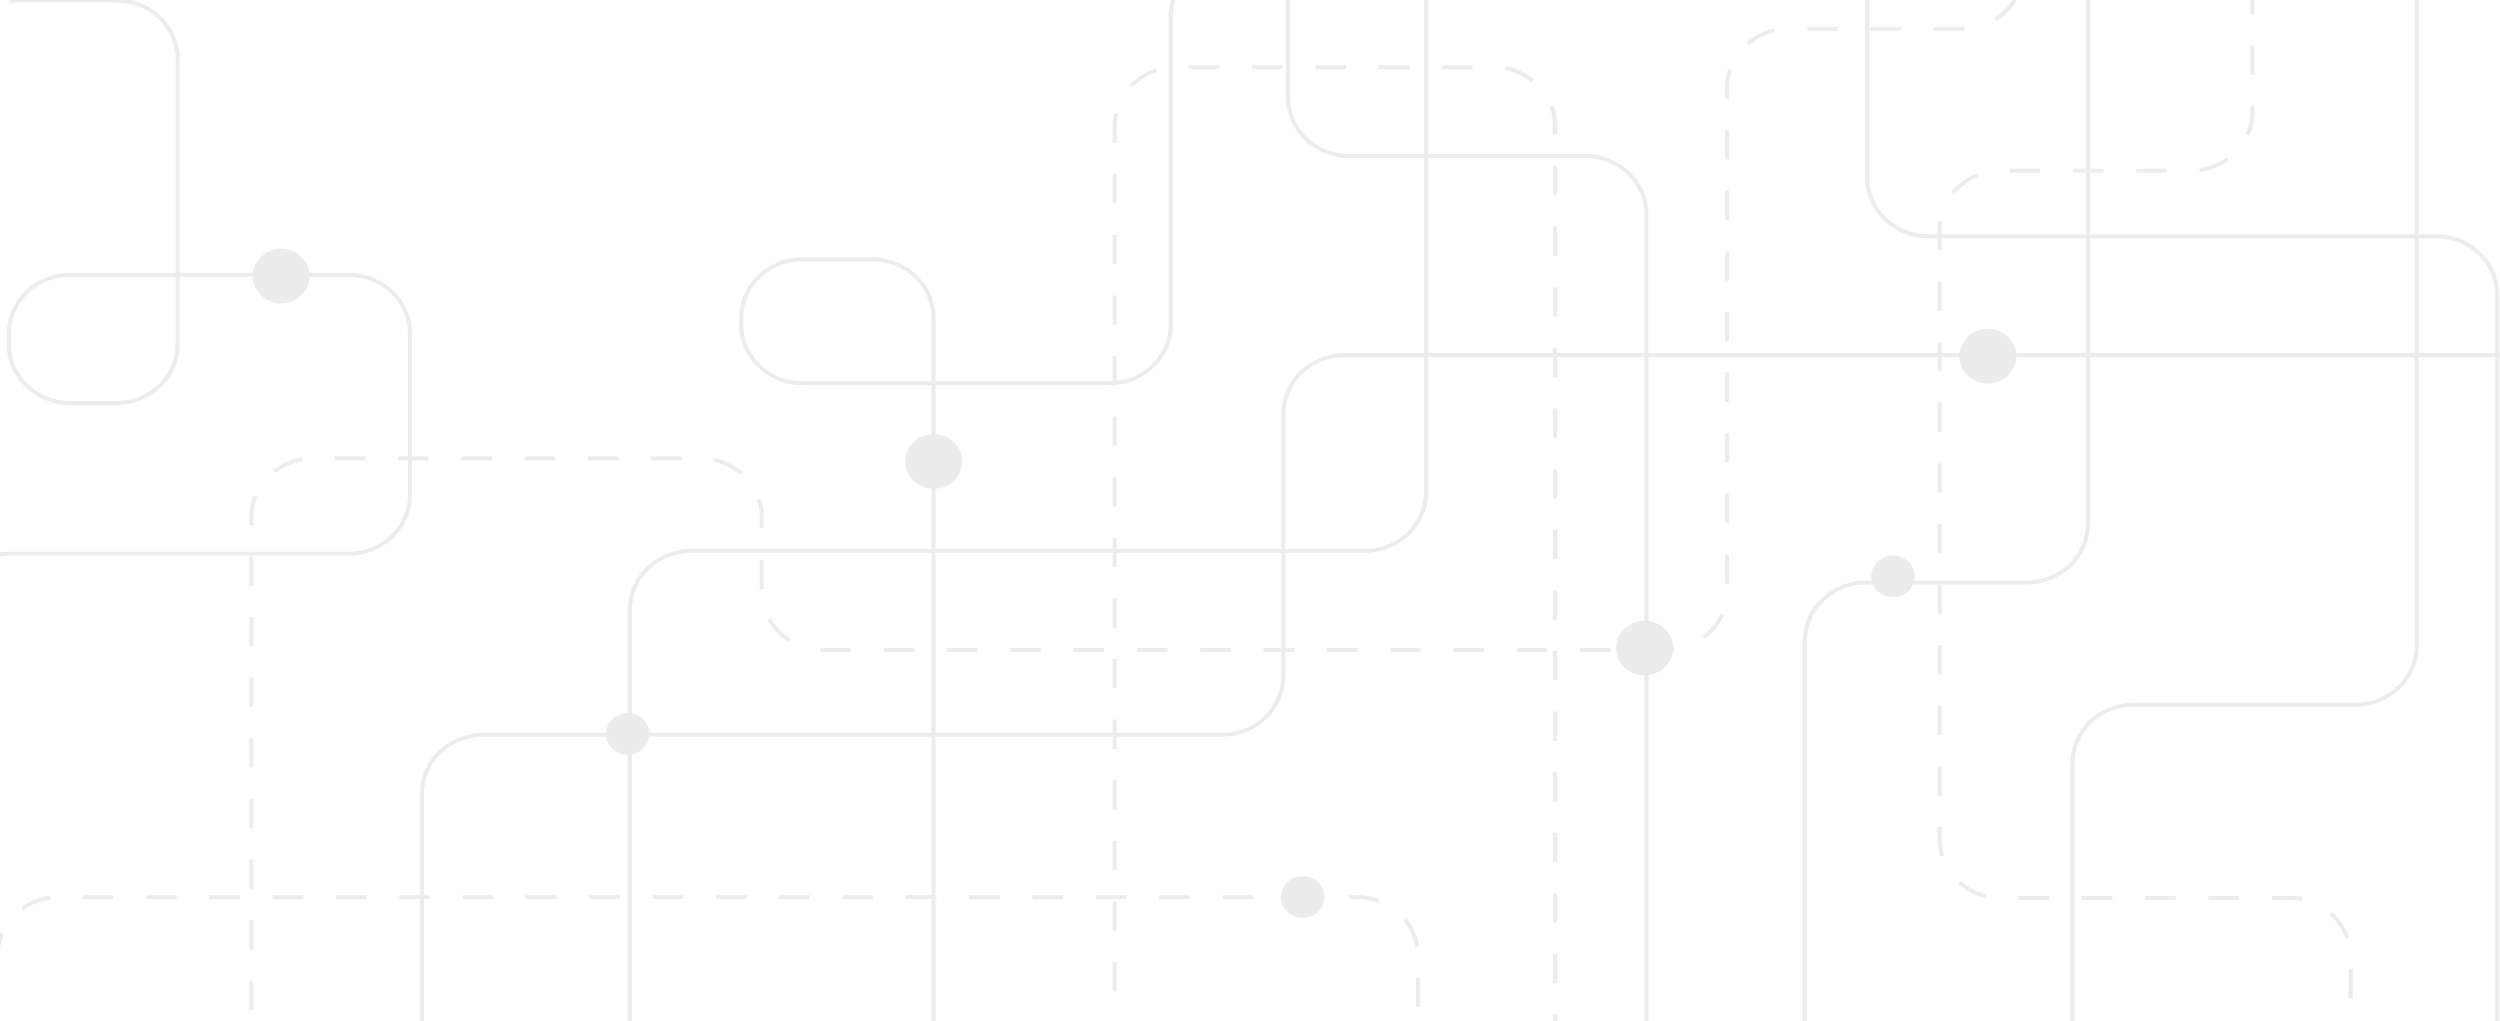 <svg xmlns="http://www.w3.org/2000/svg" width="1278.646" height="522.202" viewBox="0 0 1278.646 522.202"><defs><clipPath id="a"><path transform="rotate(90 639.323 639.323)" fill="none" d="M0 0h522.202v1278.646H0z"/></clipPath></defs><g><g opacity=".075" style="mix-blend-mode:multiply;isolation:isolate" clip-path="url(%23a)"><g><path d="M-27.738 549.899V313.218c0-17.094 14.527-31 32.384-31h173.688c16.705 0 30.295-13.01 30.295-29v-82.654c0-15.99-13.59-29-30.295-29H91.912v34.578c0 17.094-14.527 31-32.384 31H35.875c-17.856 0-32.384-13.906-32.384-31v-5.578c0-17.094 14.528-31 32.384-31h53.949V30.233c0-15.99-13.591-29-30.295-29h-54.7v-2h54.7c17.857 0 32.384 13.906 32.384 31v109.331h86.42c17.857 0 32.384 13.906 32.384 31v82.654c0 17.093-14.527 31-32.384 31H4.645c-16.7 0-30.295 13.009-30.295 29v236.681c0 15.99 13.591 29 30.295 29h210.14V405.786c0-17.094 14.527-31 32.384-31h73.958v-63.024c0-17.093 14.527-31 32.384-31h122.885v-83.749h-65.947c-17.857 0-32.384-13.906-32.384-31v-3.408c0-17.093 14.527-31 32.384-31h35.653c17.856 0 32.384 13.907 32.384 31v32.408h88.994c16.7 0 30.295-13.009 30.295-29V8.172c0-17.094 14.527-31 32.384-31h27.537v-71.954c0-17.094 14.528-31 32.384-31h8c17.857 0 32.384 13.906 32.384 31v71.954h84.45c16.7 0 30.295-13.01 30.295-29V-72.72c0-17.094 14.527-31 32.384-31h46.035c17.857 0 32.384 13.906 32.384 31V90.837c0 15.99 13.591 29 30.295 29h80.586V-85.646h-51.7c-17.857 0-32.384-13.906-32.384-31v-38.565c0-17.093 14.527-31 32.384-31h21.4c17.856 0 32.384 13.907 32.384 31v67.565h166v-66.534h-82.135c-17.857 0-32.384-13.907-32.384-31v-120.907c0-17.093 14.527-31 32.384-31h51.845c17.856 0 32.384 13.907 32.384 31v149.9h68.269v2h-68.269v66.534H1274c17.857 0 32.384 13.906 32.384 31v208.228c0 15.681-12.225 28.681-28.033 30.721v350.361c0 17.094-14.527 31-32.384 31h-154.683c-17.857 0-32.384-13.906-32.384-31V390.413c0-17.094 14.527-31 32.384-31h113.4c16.7 0 30.295-13.01 30.295-29v-147.83h-166v85.339c0 17.093-14.528 31-32.384 31h-82.169c-16.7 0-30.295 13.009-30.295 29V538.59c0 17.093-14.527 31-32.384 31h-18.343c-17.857 0-32.384-13.907-32.384-31V182.582H730.462v69.18c0 17.094-14.527 31-32.384 31h-40.643v63.024c0 17.094-14.528 31-32.384 31H478.485v223.2c0 17.094-14.528 31-32.384 31H247.169c-17.857 0-32.384-13.906-32.384-31v-19.091H4.645c-17.857.004-32.383-13.902-32.383-30.996zM89.824 141.564H35.875c-16.7 0-30.295 13.01-30.295 29v5.578c0 15.991 13.591 29 30.295 29h23.654c16.7 0 30.295-13.009 30.295-29zm127.051 439.335v19.091c0 15.991 13.591 29 30.295 29h198.932c16.7 0 30.295-13.009 30.295-29v-223.2H323.216v173.113c0 17.094-14.527 31-32.384 31zm104.252-204.113h-73.958c-16.7 0-30.295 13.01-30.295 29v173.113h73.958c16.7 0 30.295-13.01 30.295-29zm155.269-94.024H353.51c-16.7 0-30.295 13.009-30.295 29v63.024h153.179zm0-120.159c0-15.991-13.591-29-30.295-29h-35.653c-16.7 0-30.295 13.009-30.295 29v3.408c0 15.991 13.591 29 30.295 29h65.947zm2.089 120.159v92.024H625.05c16.705 0 30.295-13.01 30.295-29v-63.024zm0-85.751v83.751h176.859v-69.18c0-17.094 14.527-31 32.384-31h40.643v-99.8h-38.293c-17.856 0-32.384-13.906-32.384-31v-70.613h-27.532c-16.7 0-30.295 13.009-30.295 29v157.844c0 17.094-14.527 31-32.384 31zm249.886-14.429h-40.643c-16.7 0-30.295 13.01-30.295 29v69.18h40.643c16.7 0 30.295-13.009 30.295-29zm-68.587-203.41v70.613c0 15.99 13.591 29 30.295 29h38.293v-99.613zm68.587-73.954c0-15.991-13.591-29-30.295-29h-8c-16.7 0-30.295 13.009-30.295 29v71.954h68.587zm2.089 175.567v99.8h110.56v-70.8c0-15.99-13.591-29-30.295-29zm0-101.613v99.613h80.266c17.856 0 32.384 13.906 32.384 31v70.8h223.78V121.84h-80.586c-17.857 0-32.384-13.907-32.384-31V-72.72c0-15.991-13.591-29-30.295-29H877.59c-16.7 0-30.295 13.009-30.295 29v20.892c0 17.093-14.528 31-32.384 31zm112.65 203.41v356.007c0 15.99 13.59 29 30.295 29h18.343c16.7 0 30.295-13.01 30.295-29V327.921c0-17.094 14.528-31 32.384-31h82.169c16.7 0 30.295-13.009 30.295-29v-85.339zm223.78-337.793c0-15.991-13.591-29-30.295-29h-21.4c-16.7 0-30.295 13.009-30.295 29v38.565c0 15.991 13.591 29 30.295 29h51.7zm170.182 337.793v147.831c0 17.094-14.528 31-32.384 31h-113.4c-16.7 0-30.295 13.01-30.295 29v142.252c0 15.991 13.591 29 30.295 29h154.674c16.705 0 30.295-13.009 30.295-29V182.507q-1.12.074-2.261.075zm-168.093-60.745v58.745h166v-58.745zm0-207.483v205.483h166V-85.646zm166-220.438c0-15.991-13.591-29-30.295-29h-51.842c-16.7 0-30.295 13.009-30.295 29v120.9c0 15.991 13.591 29 30.295 29h82.139zm2.089 427.921v58.745h36.929c.761 0 1.515-.028 2.261-.08v-29.665c0-15.991-13.59-29-30.295-29zm0-207.483v205.483h8.9c17.857 0 32.384 13.906 32.384 31v29.447c14.651-2.026 25.944-14.126 25.944-28.7v-208.23c0-15.99-13.59-29-30.295-29z" fill="black"/></g><g><path d="M-2.362 584.958v-15h2.089v15zm0-31v-15h2.089v15zm0-31v-15h2.089v15zm0-31v-3.145a29.492 29.492 0 012.507-11.929l1.926.775a27.582 27.582 0 00-2.344 11.154v3.145zm3 109.012l1.893-.843a29.678 29.678 0 009.476 11.124l-1.247 1.6A31.683 31.683 0 01.639 600.97zm10.009-136.957a33.162 33.162 0 0114.8-5.889l.3 1.98a31.016 31.016 0 00-13.834 5.507zm16 154.8l.218-1.988c1.036.1 2.1.156 3.152.156h12.4v2h-12.4a33.7 33.7 0 01-3.365-.175zm15.642-159v-2h15.67v2zm16.848 159.161v-2h15.67v2zm15.536-159.161v-2h15.674v2zm16.848 159.161v-2h5.71a31.278 31.278 0 009.459-1.457l.657 1.9a33.466 33.466 0 01-10.116 1.558zm15.536-159.161v-2h15.67v2zm12.932 147.248a28.644 28.644 0 006.81-12.78l2.039.437a30.646 30.646 0 01-7.278 13.663zm7.537-28.506v-15h2.089v15zm0-31v-15h2.089v15zm0-31v-15h2.089v15zm0-31v-15h2.089v15zm0-31v-15h2.089v15zm0-31v-15h2.089v15zm0-31v-15h2.089v15zm0-31v-15h2.089v15zm0-31v-15h2.089v15zm0-31v-15h2.089v15zm0-31v-4.128a29.515 29.515 0 012.111-10.985l1.952.713a27.6 27.6 0 00-1.974 10.272v4.128zm11.915 191.258v-2h15.67v2zm.256-219.563a33.121 33.121 0 0114.582-6.35l.366 1.969a30.964 30.964 0 00-13.64 5.941zm31.45-4.823v-2h15.67v2zm.678 224.386v-2h15.67v2zm31.706-224.386v-2h15.67v2zm.678 224.386v-2h15.67v2zm31.706-224.386v-2h15.67v2zm.678 224.386v-2h15.67v2zm31.706-224.386v-2h15.67v2zm.678 224.386v-2h15.67v2zm31.706-224.386v-2h15.67v2zm.678 224.386v-2h15.67v2zm31.706-224.386v-2h15.67v2zm.678 224.386v-2h15.67v2zm31.4-223.619l.48-1.947a33.014 33.014 0 0114.192 7.117l-1.4 1.488a30.892 30.892 0 00-13.27-6.658zm.984 223.619v-2h15.67v2zm20.98-204.137l1.991-.608a29.558 29.558 0 011.517 9.359v5.8h-2.089v-5.8a27.64 27.64 0 00-1.419-8.751zm1.419 45.549v-15h2.089v15zm3.889 15.869l1.836-.953a29.941 29.941 0 0010.16 10.559l-1.144 1.674a31.987 31.987 0 01-10.852-11.28zm6.1 142.719v-2h15.67v2zm21-126.431l.09-2c.435.017.872.027 1.31.027h14.315v2h-14.315q-.709.004-1.405-.027zm11.38 126.431v-2h15.67v2zm21.043-126.4v-2h15.67v2zm11.341 126.4v-2h15.67v2zm21.043-126.4v-2h15.67v2zm11.341 126.4v-2h15.67v2zm21.043-126.4v-2h15.67v2zm11.341 126.4v-2h15.67v2zm21.043-126.4v-2h15.67v2zm11.341 126.4v-2h15.67v2zm8.646 171.206v-15h2.089v15zm0-31v-15h2.089v15zm0-31v-15h2.089v15zm0-31v-15h2.089v15zm0-31v-15h2.089v15zm0-31v-15h2.089v15zm0-31v-15h2.089v15zm0-31v-15h2.089v15zm0-31v-15h2.089v15zm0-31v-15h2.089v15zm0-31v-15h2.089v15zm0-31v-15h2.089v15zm0-31v-15h2.089v15zm0-31v-15h2.089v15zm0-31v-15h2.089v15zm0-31v-15h2.089v15zm0-31v-15h2.089v15zm0-31v-15h2.089v15zm0-31V64.34a29.716 29.716 0 01.718-6.481l2.042.42a27.812 27.812 0 00-.671 6.061v8.679zm4.483 573.758l1.8-1.017a30.1 30.1 0 0010.561 10.191l-1.077 1.713a32.131 32.131 0 01-11.285-10.887zm4.107-603.412a32.82 32.82 0 0113.415-8.383l.673 1.893a30.7 30.7 0 00-12.551 7.845zm3.809 290.046v-2h15.67v2zm11.341 126.4v-2h15.67v2zm8.458 202.274v-2h15.67v2zm6.674-626.747v-2h15.67v2zm5.911 298.071v-2h15.67v2zm11.341 126.4v-2h15.67v2zm8.458 202.274v-2h15.67v2zm6.674-626.747v-2h15.67v2zm5.912 298.077v-2h15.67v2zm11.341 126.4v-2h15.67v2zm8.459 202.274v-2h15.67v2zm6.674-626.747v-2h15.67v2zm5.911 298.071v-2h15.67v2zm11.341 126.4v-2h3.946a33.268 33.268 0 0111.833 2.155l-.77 1.859a31.116 31.116 0 00-11.063-2.014zm8.458 202.274v-2h15.67v2zm6.674-626.747v-2h15.67v2zm5.911 298.071v-2h15.67v2zm6.754 137.575l1.645-1.234a30.369 30.369 0 016.459 14.034l-2.06.326a28.416 28.416 0 00-6.048-13.124zm6.443 105.94v-15h2.089v15zm0-31v-15h2.089v15zm0-31v-15h2.089v15zm6.6 147.161v-2h15.67v2zm6.674-626.747v-2h15.67v2zm5.911 298.071v-2h15.67v2zm19.8 328.676v-2h15.67v2zm6.442-626.236l.392-1.965a33.092 33.092 0 0114.492 6.539l-1.33 1.543a30.952 30.952 0 00-13.556-6.115zm6.143 297.56v-2h15.664v2zm16.654-278.978l1.962-.687a29.508 29.508 0 011.96 10.594v4.537h-2.089v-4.537a27.6 27.6 0 00-1.836-9.905zm1.832 665.444v-15h2.089v15zm0-31v-15h2.089v15zm0-31v-15h2.089v15zm0-31v-15h2.089v15zm0-31v-15h2.089v15zm0-31v-15h2.089v15zm0-31v-15h2.089v15zm0-31v-15h2.089v15zm0-31v-15h2.089v15zm0-31v-15h2.089v15zm0-31v-15h2.089v15zm0-31v-15h2.089v15zm0-31v-15h2.089v15zm0-31v-15h2.089v15zm0-31v-15h2.089v15zm0-31v-15h2.089v15zm0-31v-15h2.089v15zm0-31v-15h2.089v15zm0-31v-15h2.089v15zm0-31v-15h2.089v15zm0-31v-15h2.089v15zm1.313 562.21v-2h15.67v2zm12.585-328.676v-2h15.67v2zm19.8 328.676v-2h15.67v2zm12.58-328.672v-2h11.45a31.567 31.567 0 004.064-.262l.282 1.983a33.966 33.966 0 01-4.346.279zm19.8 328.676v-2h15.67v2zm10.4-336.935a29.545 29.545 0 009.121-11.392l1.92.789a31.552 31.552 0 01-9.743 12.171zm11.551-26.667v-15h2.089v15zm0-31v-15h2.089v15zm0-31v-15h2.089v15zm0-31v-15h2.089v15zm0-31v-15h2.089v15zm0-31v-15h2.089v15zm0-31v-15h2.089v15zm0-31v-15h2.089v15zm0-31v-5.742a29.554 29.554 0 011.536-9.412l1.99.611a27.6 27.6 0 00-1.436 8.8v5.742zm10.438 611.6v-2h15.67v2zm.407-640.445a32.984 32.984 0 0114.205-7.091l.475 1.947a30.872 30.872 0 00-13.289 6.635zm31.093-5.9v-2h15.67v2zm.884 646.344v-2h15.67v2zm31.5-646.344v-2h15.67v2zm.884 646.344v-2h15.67v2zm31.5-646.344v-2h14.489c.38 0 .763-.008 1.143-.021l.075 2q-.6.023-1.215.023zm.884 646.344v-2h15.67v2zm1.121-232.846v-6.334h2.089v6.334a27.642 27.642 0 001.258 8.255l-2 .573a29.586 29.586 0 01-1.352-8.827zm0-22.334v-15h2.089v15zm0-31v-15h2.089v15zm0-31v-15h2.089v15zm0-31v-15h2.089v15zm0-31v-15h2.089v15zm0-31v-15h2.089v15zm0-31v-15h2.089v15zm0-31v-15h2.089v15zm0-31v-15h2.089v15zm0-31V117.25a29.693 29.693 0 01.338-4.471l2.067.289a27.9 27.9 0 00-.316 4.182v10.656zm7.2-30.087a32.631 32.631 0 0112.81-9.2l.8 1.846a30.558 30.558 0 00-11.992 8.616zm3.178 354.111l1.422-1.464a30.823 30.823 0 0013.15 6.884l-.516 1.938a32.948 32.948 0 01-14.064-7.357zm18.466-442.809a29.951 29.951 0 0010.222-10.5l1.831.963a31.983 31.983 0 01-10.92 11.221zm2.422 652.965v-2h15.67v2zm5.539-573.836v-2h15.67v2zm4.518 371.99v-2h15.67v2zm1.459-476.515v-15h2.089v15zm0-31v-15h2.089v15zm0-31v-15h2.089v15zm0-31v-15h2.089v15zm0-31v-15h2.089v15zm0-31v-15h2.089v15zm0-31v-15h2.089v15zm4.206-30.812a32.058 32.058 0 0111.088-11.068l1.107 1.7a30.018 30.018 0 00-10.379 10.361zm16.662 895.173v-2h15.67v2zm5.539-573.836v-2h15.67v2zm4.518 371.99v-2h15.67v2zm.713-709.085q.373-.009.746-.009h14.949v2h-14.949q-.35 0-.7.008zm21.614 910.931v-2h15.67v2zm5.539-573.836v-2h15.67v2zm4.518 371.99v-2h15.67v2zm.739-707.094v-2h15.67v2zm21.589 908.94v-2h15.67v2zm5.379-576.112a31.007 31.007 0 0013.855-5.459l1.248 1.6a33.162 33.162 0 01-14.815 5.836zm4.678 374.266v-2h15.67v2zm.269-705.743l.633-1.906a32.86 32.86 0 0113.591 8.122l-1.508 1.384a30.749 30.749 0 00-12.723-7.599zm18.787 314.005a27.589 27.589 0 002.387-11.252v-3.037h2.089v3.035a29.5 29.5 0 01-2.552 12.033zm1.582-292.993l2.032-.46a29.58 29.58 0 01.863 7.1v8.064h-2.089v-8.069a27.746 27.746 0 00-.816-6.631zm.805 262.706v-15h2.089v15zm0-31v-15h2.089v15zm0-31v-15h2.089v15zm0-31v-15h2.089v15zm0-31v-15h2.089v15zm0-31v-15h2.089v15zm0-31v-15h2.089v15zm0-31v-15h2.089v15zm.885 840.871v-2h15.67v2zm10.057-201.846v-2h9.039a33.728 33.728 0 016.8.692l-.441 1.955a31.536 31.536 0 00-6.359-.647zm21.493 197.267a30.5 30.5 0 0011.7-8.974l1.665 1.208a32.571 32.571 0 01-12.5 9.586zm8.06-189.557l1.418-1.469a31.176 31.176 0 018.746 12.849l-1.979.644a29.148 29.148 0 00-8.195-12.023zm9.588 166.406a27.7 27.7 0 00.193-3.27v-11.609h2.089v11.609a29.652 29.652 0 01-.206 3.495zm.193-30.879v-15h2.089v15zm0-31v-15h2.089v15zm0-31v-15h2.089v15zm0-31v-15h2.089v15z" fill="black"/></g><g><ellipse cx="14.595" cy="13.972" rx="14.595" ry="13.972" fill="black" transform="translate(129.228 127.231)"/></g><g><ellipse cx="14.595" cy="13.972" rx="14.595" ry="13.972" fill="black" transform="translate(462.945 222.04)"/></g><g><ellipse cx="11.134" cy="10.658" rx="11.134" ry="10.658" fill="black" transform="translate(655.126 448.134)"/></g><g><ellipse cx="11.134" cy="10.658" rx="11.134" ry="10.658" fill="black" transform="translate(957.079 284.115)"/></g><g><ellipse cx="11.134" cy="10.658" rx="11.134" ry="10.658" fill="black" transform="translate(309.861 364.671)"/></g><g><ellipse cx="11.134" cy="10.658" rx="11.134" ry="10.658" fill="black" transform="translate(718.628 -79.998)"/></g><g><ellipse cx="14.597" cy="13.973" rx="14.597" ry="13.973" fill="black" transform="translate(1002.06 168.26)"/></g><g><ellipse cx="11.134" cy="10.658" rx="11.134" ry="10.658" fill="black" transform="translate(1076.605 -258.511)"/></g><g><ellipse cx="14.595" cy="13.972" rx="14.595" ry="13.972" fill="black" transform="translate(826.568 317.479)"/></g></g></g></svg>